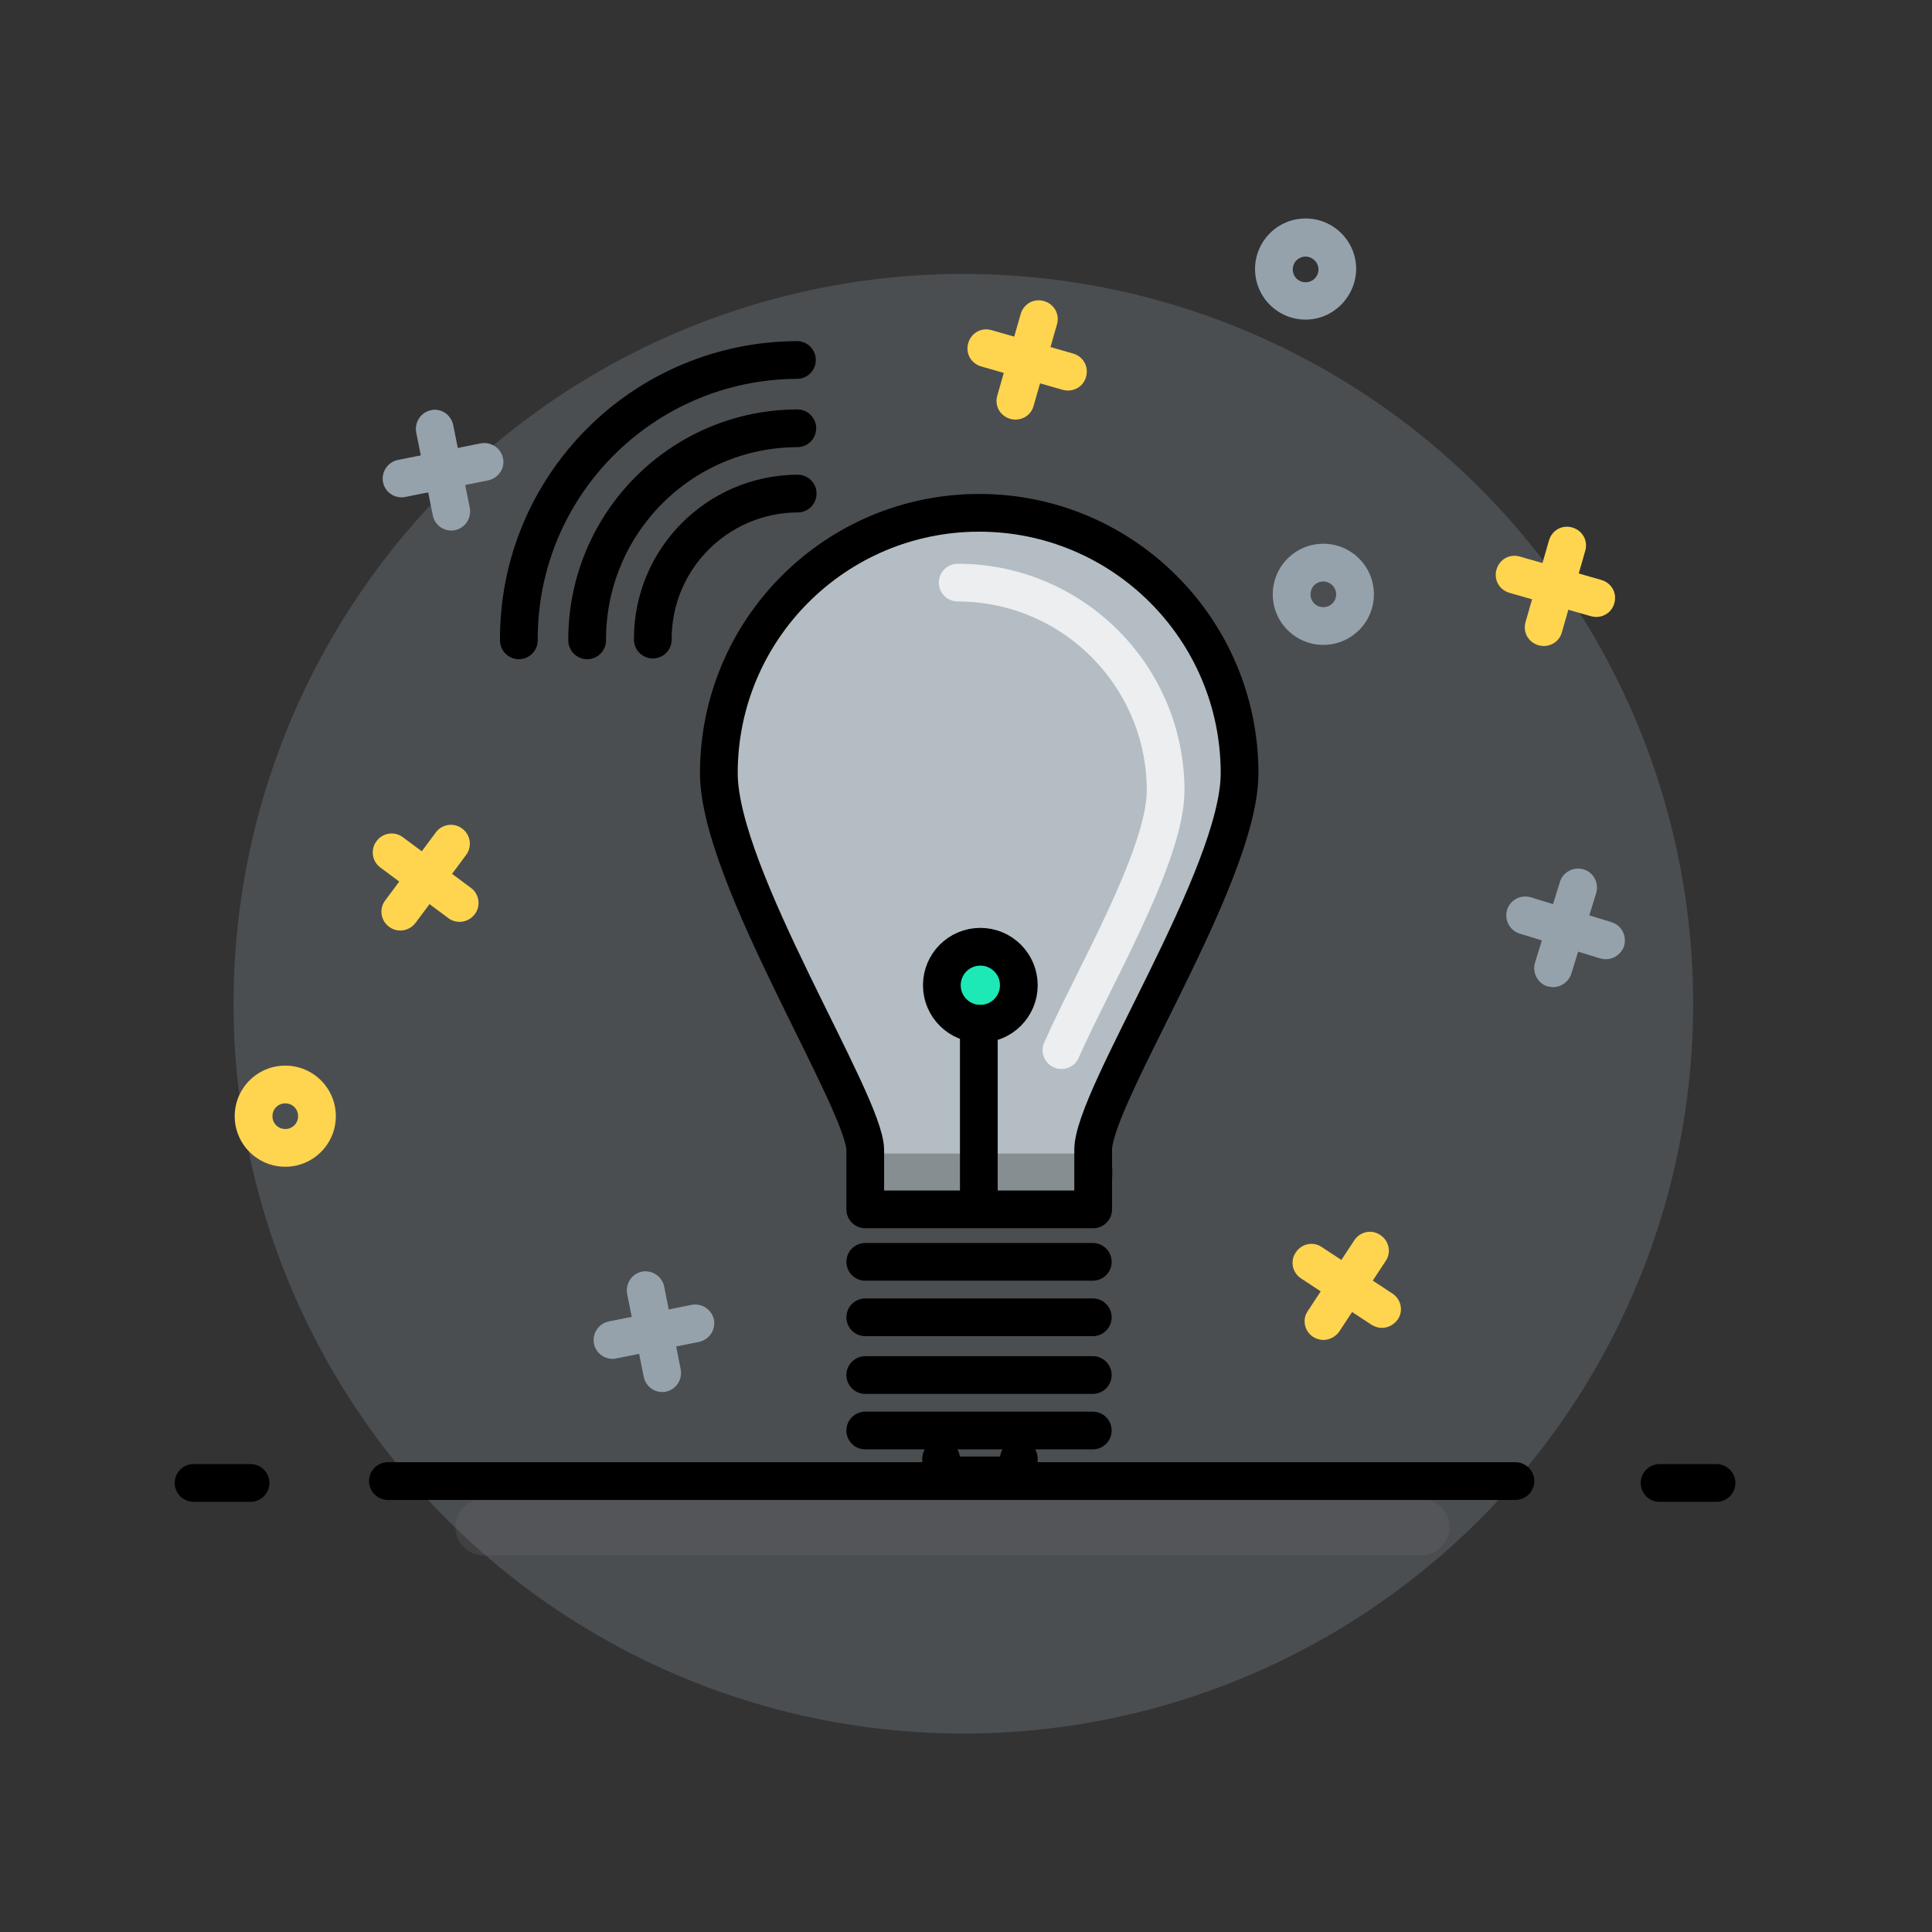<?xml version="1.0" encoding="utf-8"?>
<!-- Generator: Adobe Illustrator 21.0.0, SVG Export Plug-In . SVG Version: 6.00 Build 0)  -->
<svg version="1.1" id="Layer_1" xmlns="http://www.w3.org/2000/svg" xmlns:xlink="http://www.w3.org/1999/xlink" x="0px" y="0px"
	 viewBox="0 0 512 512" style="enable-background:new 0 0 512 512;" xml:space="preserve">
<rect x="0" y="0" width="512" height="512" fill="#333333" stroke="none"/>
<style type="text/css">
	.st0{opacity:0.25;fill:#95A2AC;}
	.st1{fill:#FFD54F;}
	.st2{fill:#95A2AC;}
	.st3{fill:#B3BDC3;}
	.st4{fill:#1DE9B6;}
	.st5{opacity:0.25;fill:none;stroke:#6F6F6F;stroke-width:15;stroke-linecap:round;stroke-miterlimit:10;}
	.st6{opacity:0.75;fill:none;stroke:#FFFFFF;stroke-width:10;stroke-linecap:round;stroke-miterlimit:10;}
	.st7{opacity:0.25;fill:none;stroke:#000000;stroke-width:10;stroke-linecap:round;stroke-miterlimit:10;}
	.st8{fill:none;stroke:#000000;stroke-width:10;stroke-linecap:round;stroke-linejoin:round;stroke-miterlimit:10;}
	.st9{fill:none;stroke:#000000;stroke-width:10;stroke-linecap:round;stroke-miterlimit:10;}
</style>
<g id="background">
	<circle class="st0" cx="255.3" cy="266" r="193.4"/>
	<g>
		<path class="st1" d="M350.7,355.1c-0.9,0-1.9-0.3-2.7-0.8c-2.3-1.5-3-4.6-1.4-6.9l12.3-18.7c1.5-2.3,4.6-3,6.9-1.4
			c2.3,1.5,3,4.6,1.4,6.9l-12.3,18.7C353.9,354.3,352.3,355.1,350.7,355.1z"/>
		<path class="st1" d="M366.2,351.9c-0.9,0-1.9-0.3-2.7-0.8l-18.7-12.3c-2.3-1.5-3-4.6-1.4-6.9c1.5-2.3,4.6-3,6.9-1.4l18.7,12.3
			c2.3,1.5,3,4.6,1.4,6.9C369.4,351.1,367.8,351.9,366.2,351.9z"/>
	</g>
	<g>
		<path class="st2" d="M119.6,140.6c-2.3,0-4.4-1.6-4.9-4l-4.4-22c-0.5-2.7,1.2-5.3,3.9-5.9s5.3,1.2,5.9,3.9l4.4,22
			c0.5,2.7-1.2,5.3-3.9,5.9C120.2,140.6,119.9,140.6,119.6,140.6z"/>
		<path class="st2" d="M106.4,131.8c-2.3,0-4.4-1.6-4.9-4c-0.5-2.7,1.2-5.3,3.9-5.9l22-4.4c2.7-0.5,5.3,1.2,5.9,3.9
			s-1.2,5.3-3.9,5.9l-22,4.4C107,131.8,106.7,131.8,106.4,131.8z"/>
	</g>
	<g>
		<path class="st1" d="M269.1,111.2c-0.5,0-0.9-0.1-1.4-0.2c-2.7-0.8-4.2-3.5-3.4-6.2l6.2-21.6c0.8-2.7,3.5-4.2,6.2-3.4
			c2.7,0.8,4.2,3.5,3.4,6.2l-6.2,21.6C273.3,109.8,271.3,111.2,269.1,111.2z"/>
		<path class="st1" d="M283,103.5c-0.5,0-0.9-0.1-1.4-0.2l-21.6-6.2c-2.7-0.8-4.2-3.5-3.4-6.2c0.8-2.7,3.5-4.2,6.2-3.4l21.6,6.2
			c2.7,0.8,4.2,3.5,3.4,6.2C287.2,102.1,285.2,103.5,283,103.5z"/>
	</g>
	<g>
		<path class="st2" d="M175.5,368.9c-2.3,0-4.4-1.6-4.9-4l-4.4-22c-0.5-2.7,1.2-5.3,3.9-5.9c2.7-0.5,5.3,1.2,5.9,3.9l4.4,22
			c0.5,2.7-1.2,5.3-3.9,5.9C176.2,368.9,175.9,368.9,175.5,368.9z"/>
		<path class="st2" d="M162.3,360.1c-2.3,0-4.4-1.6-4.9-4c-0.5-2.7,1.2-5.3,3.9-5.9l22-4.4c2.7-0.5,5.3,1.2,5.9,3.9
			c0.5,2.7-1.2,5.3-3.9,5.9l-22,4.4C163,360.1,162.7,360.1,162.3,360.1z"/>
	</g>
	<g>
		<path class="st2" d="M411.6,261.6c-0.5,0-1-0.1-1.5-0.2c-2.6-0.8-4.1-3.6-3.3-6.3l6.6-21.4c0.8-2.6,3.6-4.1,6.3-3.3
			c2.6,0.8,4.1,3.6,3.3,6.3l-6.6,21.4C415.7,260.2,413.7,261.6,411.6,261.6z"/>
		<path class="st2" d="M425.6,254.2c-0.5,0-1-0.1-1.5-0.2l-21.4-6.6c-2.6-0.8-4.1-3.6-3.3-6.3c0.8-2.6,3.6-4.1,6.3-3.3l21.4,6.6
			c2.6,0.8,4.1,3.6,3.3,6.3C429.7,252.8,427.7,254.2,425.6,254.2z"/>
	</g>
	<path class="st2" d="M350.7,170.9c-7.4,0-13.4-6-13.4-13.4c0-7.4,6-13.4,13.4-13.4s13.4,6,13.4,13.4
		C364.1,164.9,358.1,170.9,350.7,170.9z M350.7,154.1c-1.9,0-3.4,1.5-3.4,3.4s1.5,3.4,3.4,3.4s3.4-1.5,3.4-3.4
		S352.5,154.1,350.7,154.1z"/>
	<path class="st1" d="M75.6,309.2c-7.4,0-13.4-6-13.4-13.4c0-7.4,6-13.4,13.4-13.4c7.4,0,13.4,6,13.4,13.4
		C89,303.2,83,309.2,75.6,309.2z M75.6,292.4c-1.9,0-3.4,1.5-3.4,3.4s1.5,3.4,3.4,3.4s3.4-1.5,3.4-3.4S77.5,292.4,75.6,292.4z"/>
	<g>
		<path class="st1" d="M106.1,246.6c-1,0-2.1-0.3-3-1c-2.2-1.6-2.7-4.8-1-7l13.4-18c1.6-2.2,4.8-2.7,7-1c2.2,1.6,2.7,4.8,1,7
			l-13.4,18C109.1,245.9,107.6,246.6,106.1,246.6z"/>
		<path class="st1" d="M121.8,244.3c-1,0-2.1-0.3-3-1l-18-13.4c-2.2-1.6-2.7-4.8-1-7c1.6-2.2,4.8-2.7,7-1l18,13.4
			c2.2,1.6,2.7,4.8,1,7C124.8,243.6,123.3,244.3,121.8,244.3z"/>
	</g>
	<path class="st2" d="M346,84.7c-7.4,0-13.4-6-13.4-13.4c0-7.4,6-13.4,13.4-13.4c7.4,0,13.4,6,13.4,13.4
		C359.3,78.7,353.3,84.7,346,84.7z M346,68c-1.9,0-3.4,1.5-3.4,3.4s1.5,3.4,3.4,3.4s3.4-1.5,3.4-3.4S347.8,68,346,68z"/>
	<g>
		<path class="st1" d="M409.1,171.2c-0.5,0-0.9-0.1-1.4-0.2c-2.7-0.8-4.2-3.5-3.4-6.2l6.2-21.6c0.8-2.7,3.5-4.2,6.2-3.4
			c2.7,0.8,4.2,3.5,3.4,6.2l-6.2,21.6C413.3,169.8,411.3,171.2,409.1,171.2z"/>
		<path class="st1" d="M423,163.5c-0.5,0-0.9-0.1-1.4-0.2l-21.6-6.2c-2.7-0.8-4.2-3.5-3.4-6.2c0.8-2.7,3.5-4.2,6.2-3.4l21.6,6.2
			c2.7,0.8,4.2,3.5,3.4,6.2C427.2,162.1,425.2,163.5,423,163.5z"/>
	</g>
</g>
<path id="shock_x5F_color" class="st3" d="M328.5,204.9c0-38.1-30.9-69-69-69s-69,30.9-69,69c0,27.2,38.8,87.3,38.8,99.9
	s0,15.7,0,15.7h60.4c0,0,0-1.5,0-15.7C289.6,290.6,328.5,232.1,328.5,204.9z"/>
<circle id="color" class="st4" cx="259.8" cy="261.1" r="10.2"/>
<g id="shadows-lights">
	<line class="st5" x1="376.6" y1="404.7" x2="128.2" y2="404.7"/>
	<path class="st6" d="M281.3,278.3c8.1-18.5,27.6-51.5,27.6-68.8c0-30.4-24.7-55.1-55.1-55.1"/>
	<line class="st7" x1="229.6" y1="310.7" x2="290" y2="310.7"/>
</g>
<g id="lines">
	<line class="st8" x1="454.9" y1="393" x2="439.8" y2="393"/>
	<line class="st8" x1="401.6" y1="392.5" x2="102.8" y2="392.5"/>
	<line class="st8" x1="66.4" y1="393" x2="51.3" y2="393"/>
	<line class="st9" x1="229.3" y1="334.4" x2="289.6" y2="334.4"/>
	<line class="st9" x1="229.3" y1="349.1" x2="289.6" y2="349.1"/>
	<line class="st9" x1="229.3" y1="379.1" x2="289.6" y2="379.1"/>
	<line class="st9" x1="229.3" y1="364.4" x2="289.6" y2="364.4"/>
	<path class="st9" d="M270,386.6c0,2.4-2,4.4-4.4,4.4h-11.8c-2.4,0-4.4-2-4.4-4.4"/>
	<line class="st8" x1="259.4" y1="317.9" x2="259.4" y2="271.3"/>
	<circle class="st8" cx="259.8" cy="261.1" r="10.2"/>
	<path class="st8" d="M328.5,204.9c0-38.1-30.9-69-69-69s-69,30.9-69,69c0,27.2,38.8,87.3,38.8,99.9s0,15.7,0,15.7h60.4
		c0,0,0-1.5,0-15.7C289.6,290.6,328.5,232.1,328.5,204.9z"/>
	<path class="st9" d="M211.2,95.4c-40.9,0.2-73.9,33.4-73.7,74.3"/>
	<path class="st9" d="M211.3,113.5c-30.9,0.1-55.8,25.3-55.7,56.2"/>
	<path class="st9" d="M211.4,130.8c-21.3,0.1-38.5,17.4-38.4,38.7"/>
</g>
</svg>
